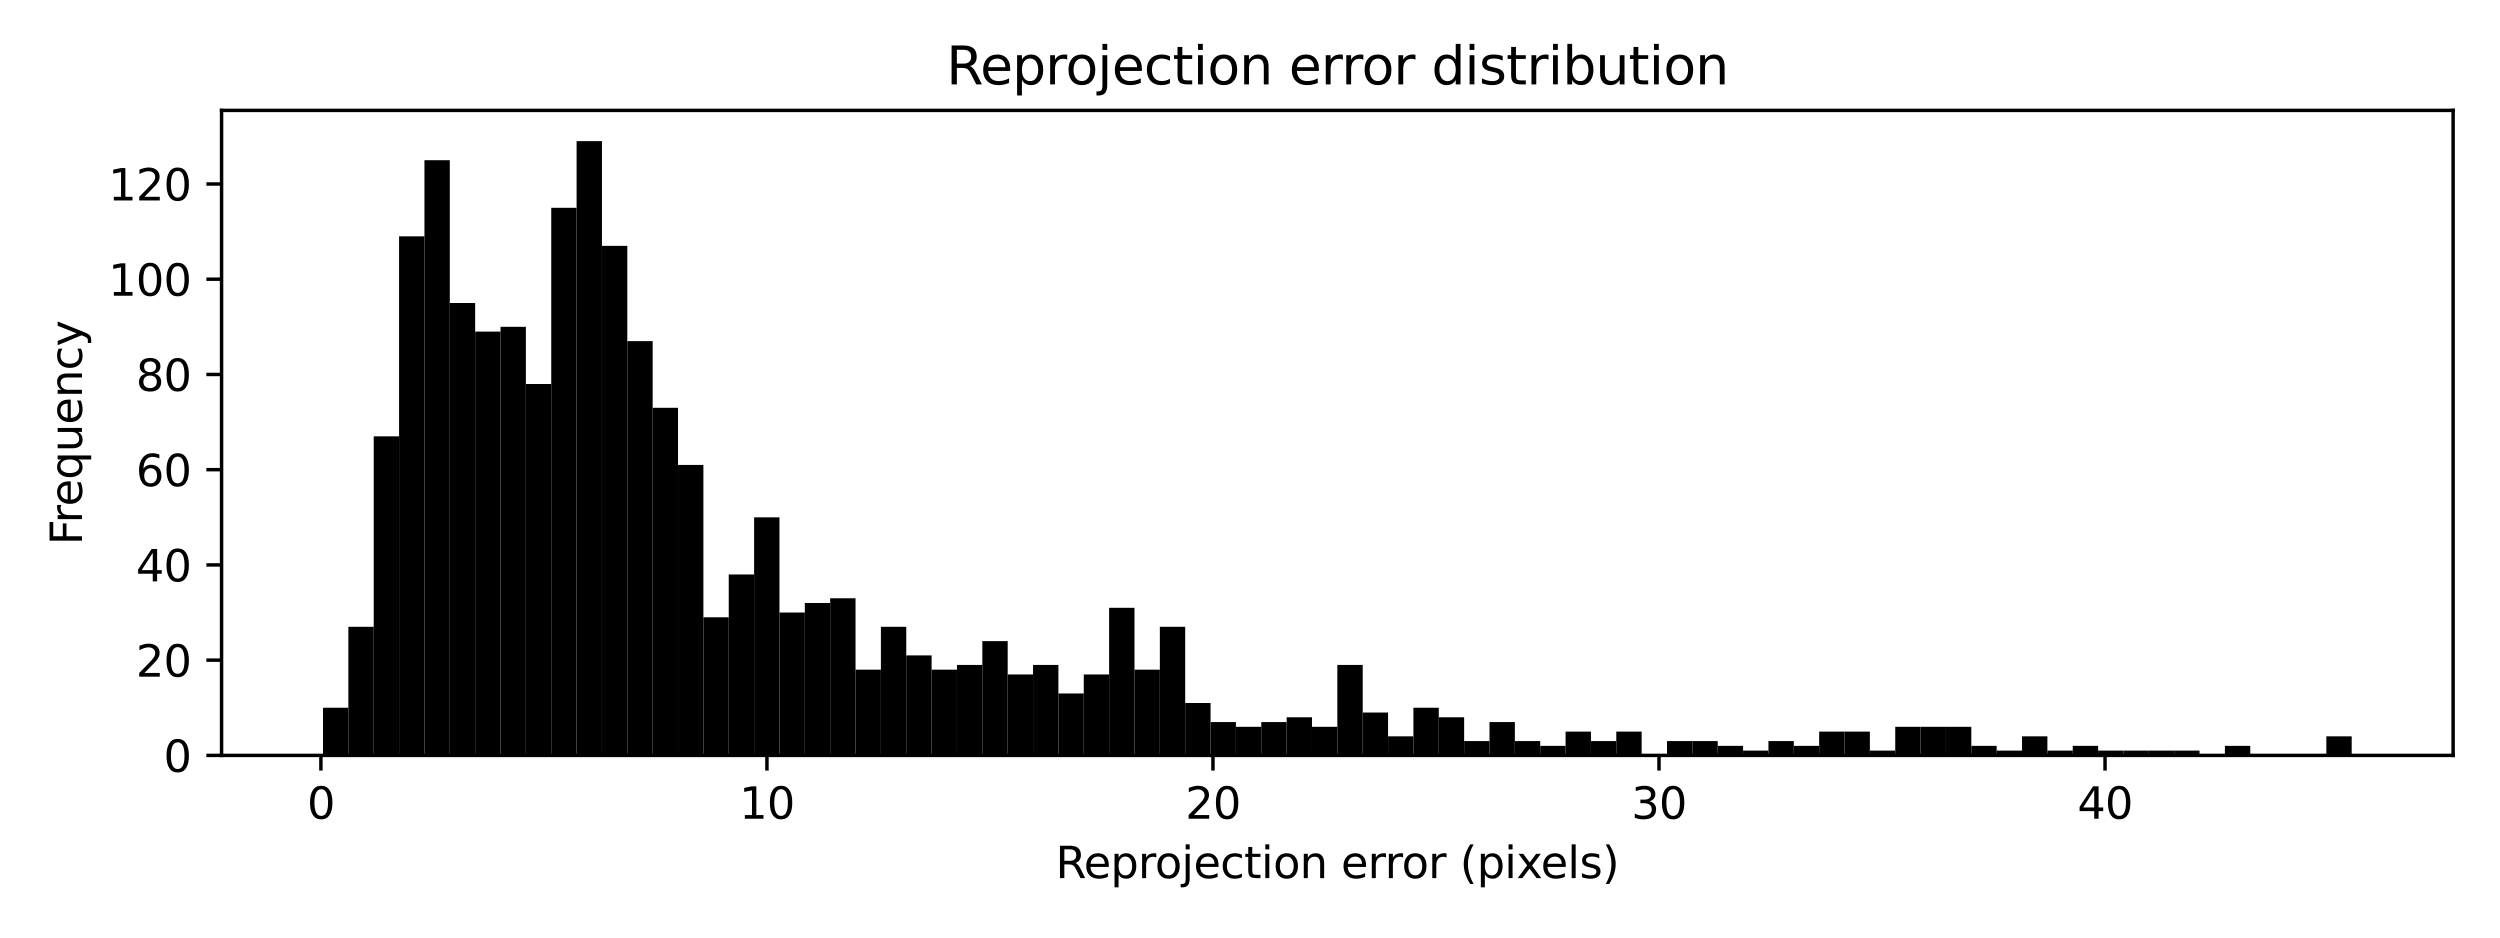 <?xml version="1.0" encoding="utf-8" standalone="no"?>
<!DOCTYPE svg PUBLIC "-//W3C//DTD SVG 1.1//EN"
  "http://www.w3.org/Graphics/SVG/1.1/DTD/svg11.dtd">
<svg height="216pt" version="1.1" viewBox="0 0 576 216" width="576pt" xmlns="http://www.w3.org/2000/svg" xmlns:xlink="http://www.w3.org/1999/xlink">
 <defs>
  <style type="text/css">*{stroke-linecap:butt;stroke-linejoin:round;}</style>
 </defs>
 <g id="figure_1">
  <g id="patch_1">
   <path d="M 0 216 
L 576 216 
L 576 0 
L 0 0 
z
" style="fill:#ffffff;"/>
  </g>
  <g id="axes_1">
   <g id="patch_2">
    <path d="M 51.05 174.04 
L 565.2 174.04 
L 565.2 25.44 
L 51.05 25.44 
z
" style="fill:#ffffff;"/>
   </g>
   <g id="patch_3">
    <path clip-path="url(#p28fc6390f0)" d="M 74.42 174.04 
L 80.263 174.04 
L 80.263 163.069 
L 74.42 163.069 
z
"/>
   </g>
   <g id="patch_4">
    <path clip-path="url(#p28fc6390f0)" d="M 80.263 174.04 
L 86.106 174.04 
L 86.106 144.419 
L 80.263 144.419 
z
"/>
   </g>
   <g id="patch_5">
    <path clip-path="url(#p28fc6390f0)" d="M 86.106 174.04 
L 91.948 174.04 
L 91.948 100.535 
L 86.106 100.535 
z
"/>
   </g>
   <g id="patch_6">
    <path clip-path="url(#p28fc6390f0)" d="M 91.948 174.04 
L 97.791 174.04 
L 97.791 54.458 
L 91.948 54.458 
z
"/>
   </g>
   <g id="patch_7">
    <path clip-path="url(#p28fc6390f0)" d="M 97.791 174.04 
L 103.634 174.04 
L 103.634 36.905 
L 97.791 36.905 
z
"/>
   </g>
   <g id="patch_8">
    <path clip-path="url(#p28fc6390f0)" d="M 103.634 174.04 
L 109.476 174.04 
L 109.476 69.817 
L 103.634 69.817 
z
"/>
   </g>
   <g id="patch_9">
    <path clip-path="url(#p28fc6390f0)" d="M 109.476 174.04 
L 115.319 174.04 
L 115.319 76.4 
L 109.476 76.4 
z
"/>
   </g>
   <g id="patch_10">
    <path clip-path="url(#p28fc6390f0)" d="M 115.319 174.04 
L 121.161 174.04 
L 121.161 75.302 
L 115.319 75.302 
z
"/>
   </g>
   <g id="patch_11">
    <path clip-path="url(#p28fc6390f0)" d="M 121.161 174.04 
L 127.004 174.04 
L 127.004 88.467 
L 121.161 88.467 
z
"/>
   </g>
   <g id="patch_12">
    <path clip-path="url(#p28fc6390f0)" d="M 127.004 174.04 
L 132.847 174.04 
L 132.847 47.875 
L 127.004 47.875 
z
"/>
   </g>
   <g id="patch_13">
    <path clip-path="url(#p28fc6390f0)" d="M 132.847 174.04 
L 138.689 174.04 
L 138.689 32.516 
L 132.847 32.516 
z
"/>
   </g>
   <g id="patch_14">
    <path clip-path="url(#p28fc6390f0)" d="M 138.689 174.04 
L 144.532 174.04 
L 144.532 56.652 
L 138.689 56.652 
z
"/>
   </g>
   <g id="patch_15">
    <path clip-path="url(#p28fc6390f0)" d="M 144.532 174.04 
L 150.374 174.04 
L 150.374 78.594 
L 144.532 78.594 
z
"/>
   </g>
   <g id="patch_16">
    <path clip-path="url(#p28fc6390f0)" d="M 150.374 174.04 
L 156.217 174.04 
L 156.217 93.953 
L 150.374 93.953 
z
"/>
   </g>
   <g id="patch_17">
    <path clip-path="url(#p28fc6390f0)" d="M 156.217 174.04 
L 162.06 174.04 
L 162.06 107.118 
L 156.217 107.118 
z
"/>
   </g>
   <g id="patch_18">
    <path clip-path="url(#p28fc6390f0)" d="M 162.06 174.04 
L 167.902 174.04 
L 167.902 142.225 
L 162.06 142.225 
z
"/>
   </g>
   <g id="patch_19">
    <path clip-path="url(#p28fc6390f0)" d="M 167.902 174.04 
L 173.745 174.04 
L 173.745 132.351 
L 167.902 132.351 
z
"/>
   </g>
   <g id="patch_20">
    <path clip-path="url(#p28fc6390f0)" d="M 173.745 174.04 
L 179.588 174.04 
L 179.588 119.186 
L 173.745 119.186 
z
"/>
   </g>
   <g id="patch_21">
    <path clip-path="url(#p28fc6390f0)" d="M 179.588 174.04 
L 185.43 174.04 
L 185.43 141.127 
L 179.588 141.127 
z
"/>
   </g>
   <g id="patch_22">
    <path clip-path="url(#p28fc6390f0)" d="M 185.43 174.04 
L 191.273 174.04 
L 191.273 138.933 
L 185.43 138.933 
z
"/>
   </g>
   <g id="patch_23">
    <path clip-path="url(#p28fc6390f0)" d="M 191.273 174.04 
L 197.115 174.04 
L 197.115 137.836 
L 191.273 137.836 
z
"/>
   </g>
   <g id="patch_24">
    <path clip-path="url(#p28fc6390f0)" d="M 197.115 174.04 
L 202.958 174.04 
L 202.958 154.292 
L 197.115 154.292 
z
"/>
   </g>
   <g id="patch_25">
    <path clip-path="url(#p28fc6390f0)" d="M 202.958 174.04 
L 208.801 174.04 
L 208.801 144.419 
L 202.958 144.419 
z
"/>
   </g>
   <g id="patch_26">
    <path clip-path="url(#p28fc6390f0)" d="M 208.801 174.04 
L 214.643 174.04 
L 214.643 151.001 
L 208.801 151.001 
z
"/>
   </g>
   <g id="patch_27">
    <path clip-path="url(#p28fc6390f0)" d="M 214.643 174.04 
L 220.486 174.04 
L 220.486 154.292 
L 214.643 154.292 
z
"/>
   </g>
   <g id="patch_28">
    <path clip-path="url(#p28fc6390f0)" d="M 220.486 174.04 
L 226.328 174.04 
L 226.328 153.195 
L 220.486 153.195 
z
"/>
   </g>
   <g id="patch_29">
    <path clip-path="url(#p28fc6390f0)" d="M 226.328 174.04 
L 232.171 174.04 
L 232.171 147.71 
L 226.328 147.71 
z
"/>
   </g>
   <g id="patch_30">
    <path clip-path="url(#p28fc6390f0)" d="M 232.171 174.04 
L 238.014 174.04 
L 238.014 155.39 
L 232.171 155.39 
z
"/>
   </g>
   <g id="patch_31">
    <path clip-path="url(#p28fc6390f0)" d="M 238.014 174.04 
L 243.856 174.04 
L 243.856 153.195 
L 238.014 153.195 
z
"/>
   </g>
   <g id="patch_32">
    <path clip-path="url(#p28fc6390f0)" d="M 243.856 174.04 
L 249.699 174.04 
L 249.699 159.778 
L 243.856 159.778 
z
"/>
   </g>
   <g id="patch_33">
    <path clip-path="url(#p28fc6390f0)" d="M 249.699 174.04 
L 255.541 174.04 
L 255.541 155.39 
L 249.699 155.39 
z
"/>
   </g>
   <g id="patch_34">
    <path clip-path="url(#p28fc6390f0)" d="M 255.541 174.04 
L 261.384 174.04 
L 261.384 140.03 
L 255.541 140.03 
z
"/>
   </g>
   <g id="patch_35">
    <path clip-path="url(#p28fc6390f0)" d="M 261.384 174.04 
L 267.227 174.04 
L 267.227 154.292 
L 261.384 154.292 
z
"/>
   </g>
   <g id="patch_36">
    <path clip-path="url(#p28fc6390f0)" d="M 267.227 174.04 
L 273.069 174.04 
L 273.069 144.419 
L 267.227 144.419 
z
"/>
   </g>
   <g id="patch_37">
    <path clip-path="url(#p28fc6390f0)" d="M 273.069 174.04 
L 278.912 174.04 
L 278.912 161.972 
L 273.069 161.972 
z
"/>
   </g>
   <g id="patch_38">
    <path clip-path="url(#p28fc6390f0)" d="M 278.912 174.04 
L 284.755 174.04 
L 284.755 166.36 
L 278.912 166.36 
z
"/>
   </g>
   <g id="patch_39">
    <path clip-path="url(#p28fc6390f0)" d="M 284.755 174.04 
L 290.597 174.04 
L 290.597 167.457 
L 284.755 167.457 
z
"/>
   </g>
   <g id="patch_40">
    <path clip-path="url(#p28fc6390f0)" d="M 290.597 174.04 
L 296.44 174.04 
L 296.44 166.36 
L 290.597 166.36 
z
"/>
   </g>
   <g id="patch_41">
    <path clip-path="url(#p28fc6390f0)" d="M 296.44 174.04 
L 302.282 174.04 
L 302.282 165.263 
L 296.44 165.263 
z
"/>
   </g>
   <g id="patch_42">
    <path clip-path="url(#p28fc6390f0)" d="M 302.282 174.04 
L 308.125 174.04 
L 308.125 167.457 
L 302.282 167.457 
z
"/>
   </g>
   <g id="patch_43">
    <path clip-path="url(#p28fc6390f0)" d="M 308.125 174.04 
L 313.968 174.04 
L 313.968 153.195 
L 308.125 153.195 
z
"/>
   </g>
   <g id="patch_44">
    <path clip-path="url(#p28fc6390f0)" d="M 313.968 174.04 
L 319.81 174.04 
L 319.81 164.166 
L 313.968 164.166 
z
"/>
   </g>
   <g id="patch_45">
    <path clip-path="url(#p28fc6390f0)" d="M 319.81 174.04 
L 325.653 174.04 
L 325.653 169.652 
L 319.81 169.652 
z
"/>
   </g>
   <g id="patch_46">
    <path clip-path="url(#p28fc6390f0)" d="M 325.653 174.04 
L 331.495 174.04 
L 331.495 163.069 
L 325.653 163.069 
z
"/>
   </g>
   <g id="patch_47">
    <path clip-path="url(#p28fc6390f0)" d="M 331.495 174.04 
L 337.338 174.04 
L 337.338 165.263 
L 331.495 165.263 
z
"/>
   </g>
   <g id="patch_48">
    <path clip-path="url(#p28fc6390f0)" d="M 337.338 174.04 
L 343.181 174.04 
L 343.181 170.749 
L 337.338 170.749 
z
"/>
   </g>
   <g id="patch_49">
    <path clip-path="url(#p28fc6390f0)" d="M 343.181 174.04 
L 349.023 174.04 
L 349.023 166.36 
L 343.181 166.36 
z
"/>
   </g>
   <g id="patch_50">
    <path clip-path="url(#p28fc6390f0)" d="M 349.023 174.04 
L 354.866 174.04 
L 354.866 170.749 
L 349.023 170.749 
z
"/>
   </g>
   <g id="patch_51">
    <path clip-path="url(#p28fc6390f0)" d="M 354.866 174.04 
L 360.709 174.04 
L 360.709 171.846 
L 354.866 171.846 
z
"/>
   </g>
   <g id="patch_52">
    <path clip-path="url(#p28fc6390f0)" d="M 360.709 174.04 
L 366.551 174.04 
L 366.551 168.555 
L 360.709 168.555 
z
"/>
   </g>
   <g id="patch_53">
    <path clip-path="url(#p28fc6390f0)" d="M 366.551 174.04 
L 372.394 174.04 
L 372.394 170.749 
L 366.551 170.749 
z
"/>
   </g>
   <g id="patch_54">
    <path clip-path="url(#p28fc6390f0)" d="M 372.394 174.04 
L 378.236 174.04 
L 378.236 168.555 
L 372.394 168.555 
z
"/>
   </g>
   <g id="patch_55">
    <path clip-path="url(#p28fc6390f0)" d="M 378.236 174.04 
L 384.079 174.04 
L 384.079 174.04 
L 378.236 174.04 
z
"/>
   </g>
   <g id="patch_56">
    <path clip-path="url(#p28fc6390f0)" d="M 384.079 174.04 
L 389.922 174.04 
L 389.922 170.749 
L 384.079 170.749 
z
"/>
   </g>
   <g id="patch_57">
    <path clip-path="url(#p28fc6390f0)" d="M 389.922 174.04 
L 395.764 174.04 
L 395.764 170.749 
L 389.922 170.749 
z
"/>
   </g>
   <g id="patch_58">
    <path clip-path="url(#p28fc6390f0)" d="M 395.764 174.04 
L 401.607 174.04 
L 401.607 171.846 
L 395.764 171.846 
z
"/>
   </g>
   <g id="patch_59">
    <path clip-path="url(#p28fc6390f0)" d="M 401.607 174.04 
L 407.449 174.04 
L 407.449 172.943 
L 401.607 172.943 
z
"/>
   </g>
   <g id="patch_60">
    <path clip-path="url(#p28fc6390f0)" d="M 407.449 174.04 
L 413.292 174.04 
L 413.292 170.749 
L 407.449 170.749 
z
"/>
   </g>
   <g id="patch_61">
    <path clip-path="url(#p28fc6390f0)" d="M 413.292 174.04 
L 419.135 174.04 
L 419.135 171.846 
L 413.292 171.846 
z
"/>
   </g>
   <g id="patch_62">
    <path clip-path="url(#p28fc6390f0)" d="M 419.135 174.04 
L 424.977 174.04 
L 424.977 168.555 
L 419.135 168.555 
z
"/>
   </g>
   <g id="patch_63">
    <path clip-path="url(#p28fc6390f0)" d="M 424.977 174.04 
L 430.82 174.04 
L 430.82 168.555 
L 424.977 168.555 
z
"/>
   </g>
   <g id="patch_64">
    <path clip-path="url(#p28fc6390f0)" d="M 430.82 174.04 
L 436.663 174.04 
L 436.663 172.943 
L 430.82 172.943 
z
"/>
   </g>
   <g id="patch_65">
    <path clip-path="url(#p28fc6390f0)" d="M 436.663 174.04 
L 442.505 174.04 
L 442.505 167.457 
L 436.663 167.457 
z
"/>
   </g>
   <g id="patch_66">
    <path clip-path="url(#p28fc6390f0)" d="M 442.505 174.04 
L 448.348 174.04 
L 448.348 167.457 
L 442.505 167.457 
z
"/>
   </g>
   <g id="patch_67">
    <path clip-path="url(#p28fc6390f0)" d="M 448.348 174.04 
L 454.19 174.04 
L 454.19 167.457 
L 448.348 167.457 
z
"/>
   </g>
   <g id="patch_68">
    <path clip-path="url(#p28fc6390f0)" d="M 454.19 174.04 
L 460.033 174.04 
L 460.033 171.846 
L 454.19 171.846 
z
"/>
   </g>
   <g id="patch_69">
    <path clip-path="url(#p28fc6390f0)" d="M 460.033 174.04 
L 465.876 174.04 
L 465.876 172.943 
L 460.033 172.943 
z
"/>
   </g>
   <g id="patch_70">
    <path clip-path="url(#p28fc6390f0)" d="M 465.876 174.04 
L 471.718 174.04 
L 471.718 169.652 
L 465.876 169.652 
z
"/>
   </g>
   <g id="patch_71">
    <path clip-path="url(#p28fc6390f0)" d="M 471.718 174.04 
L 477.561 174.04 
L 477.561 172.943 
L 471.718 172.943 
z
"/>
   </g>
   <g id="patch_72">
    <path clip-path="url(#p28fc6390f0)" d="M 477.561 174.04 
L 483.403 174.04 
L 483.403 171.846 
L 477.561 171.846 
z
"/>
   </g>
   <g id="patch_73">
    <path clip-path="url(#p28fc6390f0)" d="M 483.403 174.04 
L 489.246 174.04 
L 489.246 172.943 
L 483.403 172.943 
z
"/>
   </g>
   <g id="patch_74">
    <path clip-path="url(#p28fc6390f0)" d="M 489.246 174.04 
L 495.089 174.04 
L 495.089 172.943 
L 489.246 172.943 
z
"/>
   </g>
   <g id="patch_75">
    <path clip-path="url(#p28fc6390f0)" d="M 495.089 174.04 
L 500.931 174.04 
L 500.931 172.943 
L 495.089 172.943 
z
"/>
   </g>
   <g id="patch_76">
    <path clip-path="url(#p28fc6390f0)" d="M 500.931 174.04 
L 506.774 174.04 
L 506.774 172.943 
L 500.931 172.943 
z
"/>
   </g>
   <g id="patch_77">
    <path clip-path="url(#p28fc6390f0)" d="M 506.774 174.04 
L 512.616 174.04 
L 512.616 174.04 
L 506.774 174.04 
z
"/>
   </g>
   <g id="patch_78">
    <path clip-path="url(#p28fc6390f0)" d="M 512.616 174.04 
L 518.459 174.04 
L 518.459 171.846 
L 512.616 171.846 
z
"/>
   </g>
   <g id="patch_79">
    <path clip-path="url(#p28fc6390f0)" d="M 518.459 174.04 
L 524.302 174.04 
L 524.302 174.04 
L 518.459 174.04 
z
"/>
   </g>
   <g id="patch_80">
    <path clip-path="url(#p28fc6390f0)" d="M 524.302 174.04 
L 530.144 174.04 
L 530.144 174.04 
L 524.302 174.04 
z
"/>
   </g>
   <g id="patch_81">
    <path clip-path="url(#p28fc6390f0)" d="M 530.144 174.04 
L 535.987 174.04 
L 535.987 174.04 
L 530.144 174.04 
z
"/>
   </g>
   <g id="patch_82">
    <path clip-path="url(#p28fc6390f0)" d="M 535.987 174.04 
L 541.83 174.04 
L 541.83 169.652 
L 535.987 169.652 
z
"/>
   </g>
   <g id="matplotlib.axis_1">
    <g id="xtick_1">
     <g id="line2d_1">
      <defs>
       <path d="M 0 0 
L 0 3.5 
" id="m5af8c0193b" style="stroke:#000000;stroke-width:0.8;"/>
      </defs>
      <g>
       <use style="stroke:#000000;stroke-width:0.8;" x="73.937" xlink:href="#m5af8c0193b" y="174.04"/>
      </g>
     </g>
     <g id="text_1">
      <!-- 0 -->
      <g transform="translate(70.756 188.638)scale(0.1 -0.1)">
       <defs>
        <path d="M 2034 4250 
Q 1547 4250 1301 3770 
Q 1056 3291 1056 2328 
Q 1056 1369 1301 889 
Q 1547 409 2034 409 
Q 2525 409 2770 889 
Q 3016 1369 3016 2328 
Q 3016 3291 2770 3770 
Q 2525 4250 2034 4250 
z
M 2034 4750 
Q 2819 4750 3233 4129 
Q 3647 3509 3647 2328 
Q 3647 1150 3233 529 
Q 2819 -91 2034 -91 
Q 1250 -91 836 529 
Q 422 1150 422 2328 
Q 422 3509 836 4129 
Q 1250 4750 2034 4750 
z
" id="DejaVuSans-30" transform="scale(0.016)"/>
       </defs>
       <use xlink:href="#DejaVuSans-30"/>
      </g>
     </g>
    </g>
    <g id="xtick_2">
     <g id="line2d_2">
      <g>
       <use style="stroke:#000000;stroke-width:0.8;" x="176.703" xlink:href="#m5af8c0193b" y="174.04"/>
      </g>
     </g>
     <g id="text_2">
      <!-- 10 -->
      <g transform="translate(170.34 188.638)scale(0.1 -0.1)">
       <defs>
        <path d="M 794 531 
L 1825 531 
L 1825 4091 
L 703 3866 
L 703 4441 
L 1819 4666 
L 2450 4666 
L 2450 531 
L 3481 531 
L 3481 0 
L 794 0 
L 794 531 
z
" id="DejaVuSans-31" transform="scale(0.016)"/>
       </defs>
       <use xlink:href="#DejaVuSans-31"/>
       <use x="63.623" xlink:href="#DejaVuSans-30"/>
      </g>
     </g>
    </g>
    <g id="xtick_3">
     <g id="line2d_3">
      <g>
       <use style="stroke:#000000;stroke-width:0.8;" x="279.468" xlink:href="#m5af8c0193b" y="174.04"/>
      </g>
     </g>
     <g id="text_3">
      <!-- 20 -->
      <g transform="translate(273.106 188.638)scale(0.1 -0.1)">
       <defs>
        <path d="M 1228 531 
L 3431 531 
L 3431 0 
L 469 0 
L 469 531 
Q 828 903 1448 1529 
Q 2069 2156 2228 2338 
Q 2531 2678 2651 2914 
Q 2772 3150 2772 3378 
Q 2772 3750 2511 3984 
Q 2250 4219 1831 4219 
Q 1534 4219 1204 4116 
Q 875 4013 500 3803 
L 500 4441 
Q 881 4594 1212 4672 
Q 1544 4750 1819 4750 
Q 2544 4750 2975 4387 
Q 3406 4025 3406 3419 
Q 3406 3131 3298 2873 
Q 3191 2616 2906 2266 
Q 2828 2175 2409 1742 
Q 1991 1309 1228 531 
z
" id="DejaVuSans-32" transform="scale(0.016)"/>
       </defs>
       <use xlink:href="#DejaVuSans-32"/>
       <use x="63.623" xlink:href="#DejaVuSans-30"/>
      </g>
     </g>
    </g>
    <g id="xtick_4">
     <g id="line2d_4">
      <g>
       <use style="stroke:#000000;stroke-width:0.8;" x="382.234" xlink:href="#m5af8c0193b" y="174.04"/>
      </g>
     </g>
     <g id="text_4">
      <!-- 30 -->
      <g transform="translate(375.872 188.638)scale(0.1 -0.1)">
       <defs>
        <path d="M 2597 2516 
Q 3050 2419 3304 2112 
Q 3559 1806 3559 1356 
Q 3559 666 3084 287 
Q 2609 -91 1734 -91 
Q 1441 -91 1130 -33 
Q 819 25 488 141 
L 488 750 
Q 750 597 1062 519 
Q 1375 441 1716 441 
Q 2309 441 2620 675 
Q 2931 909 2931 1356 
Q 2931 1769 2642 2001 
Q 2353 2234 1838 2234 
L 1294 2234 
L 1294 2753 
L 1863 2753 
Q 2328 2753 2575 2939 
Q 2822 3125 2822 3475 
Q 2822 3834 2567 4026 
Q 2313 4219 1838 4219 
Q 1578 4219 1281 4162 
Q 984 4106 628 3988 
L 628 4550 
Q 988 4650 1302 4700 
Q 1616 4750 1894 4750 
Q 2613 4750 3031 4423 
Q 3450 4097 3450 3541 
Q 3450 3153 3228 2886 
Q 3006 2619 2597 2516 
z
" id="DejaVuSans-33" transform="scale(0.016)"/>
       </defs>
       <use xlink:href="#DejaVuSans-33"/>
       <use x="63.623" xlink:href="#DejaVuSans-30"/>
      </g>
     </g>
    </g>
    <g id="xtick_5">
     <g id="line2d_5">
      <g>
       <use style="stroke:#000000;stroke-width:0.8;" x="485" xlink:href="#m5af8c0193b" y="174.04"/>
      </g>
     </g>
     <g id="text_5">
      <!-- 40 -->
      <g transform="translate(478.637 188.638)scale(0.1 -0.1)">
       <defs>
        <path d="M 2419 4116 
L 825 1625 
L 2419 1625 
L 2419 4116 
z
M 2253 4666 
L 3047 4666 
L 3047 1625 
L 3713 1625 
L 3713 1100 
L 3047 1100 
L 3047 0 
L 2419 0 
L 2419 1100 
L 313 1100 
L 313 1709 
L 2253 4666 
z
" id="DejaVuSans-34" transform="scale(0.016)"/>
       </defs>
       <use xlink:href="#DejaVuSans-34"/>
       <use x="63.623" xlink:href="#DejaVuSans-30"/>
      </g>
     </g>
    </g>
    <g id="text_6">
     <!-- Reprojection error (pixels) -->
     <g transform="translate(243.212 202.317)scale(0.1 -0.1)">
      <defs>
       <path d="M 2841 2188 
Q 3044 2119 3236 1894 
Q 3428 1669 3622 1275 
L 4263 0 
L 3584 0 
L 2988 1197 
Q 2756 1666 2539 1819 
Q 2322 1972 1947 1972 
L 1259 1972 
L 1259 0 
L 628 0 
L 628 4666 
L 2053 4666 
Q 2853 4666 3247 4331 
Q 3641 3997 3641 3322 
Q 3641 2881 3436 2590 
Q 3231 2300 2841 2188 
z
M 1259 4147 
L 1259 2491 
L 2053 2491 
Q 2509 2491 2742 2702 
Q 2975 2913 2975 3322 
Q 2975 3731 2742 3939 
Q 2509 4147 2053 4147 
L 1259 4147 
z
" id="DejaVuSans-52" transform="scale(0.016)"/>
       <path d="M 3597 1894 
L 3597 1613 
L 953 1613 
Q 991 1019 1311 708 
Q 1631 397 2203 397 
Q 2534 397 2845 478 
Q 3156 559 3463 722 
L 3463 178 
Q 3153 47 2828 -22 
Q 2503 -91 2169 -91 
Q 1331 -91 842 396 
Q 353 884 353 1716 
Q 353 2575 817 3079 
Q 1281 3584 2069 3584 
Q 2775 3584 3186 3129 
Q 3597 2675 3597 1894 
z
M 3022 2063 
Q 3016 2534 2758 2815 
Q 2500 3097 2075 3097 
Q 1594 3097 1305 2825 
Q 1016 2553 972 2059 
L 3022 2063 
z
" id="DejaVuSans-65" transform="scale(0.016)"/>
       <path d="M 1159 525 
L 1159 -1331 
L 581 -1331 
L 581 3500 
L 1159 3500 
L 1159 2969 
Q 1341 3281 1617 3432 
Q 1894 3584 2278 3584 
Q 2916 3584 3314 3078 
Q 3713 2572 3713 1747 
Q 3713 922 3314 415 
Q 2916 -91 2278 -91 
Q 1894 -91 1617 61 
Q 1341 213 1159 525 
z
M 3116 1747 
Q 3116 2381 2855 2742 
Q 2594 3103 2138 3103 
Q 1681 3103 1420 2742 
Q 1159 2381 1159 1747 
Q 1159 1113 1420 752 
Q 1681 391 2138 391 
Q 2594 391 2855 752 
Q 3116 1113 3116 1747 
z
" id="DejaVuSans-70" transform="scale(0.016)"/>
       <path d="M 2631 2963 
Q 2534 3019 2420 3045 
Q 2306 3072 2169 3072 
Q 1681 3072 1420 2755 
Q 1159 2438 1159 1844 
L 1159 0 
L 581 0 
L 581 3500 
L 1159 3500 
L 1159 2956 
Q 1341 3275 1631 3429 
Q 1922 3584 2338 3584 
Q 2397 3584 2469 3576 
Q 2541 3569 2628 3553 
L 2631 2963 
z
" id="DejaVuSans-72" transform="scale(0.016)"/>
       <path d="M 1959 3097 
Q 1497 3097 1228 2736 
Q 959 2375 959 1747 
Q 959 1119 1226 758 
Q 1494 397 1959 397 
Q 2419 397 2687 759 
Q 2956 1122 2956 1747 
Q 2956 2369 2687 2733 
Q 2419 3097 1959 3097 
z
M 1959 3584 
Q 2709 3584 3137 3096 
Q 3566 2609 3566 1747 
Q 3566 888 3137 398 
Q 2709 -91 1959 -91 
Q 1206 -91 779 398 
Q 353 888 353 1747 
Q 353 2609 779 3096 
Q 1206 3584 1959 3584 
z
" id="DejaVuSans-6f" transform="scale(0.016)"/>
       <path d="M 603 3500 
L 1178 3500 
L 1178 -63 
Q 1178 -731 923 -1031 
Q 669 -1331 103 -1331 
L -116 -1331 
L -116 -844 
L 38 -844 
Q 366 -844 484 -692 
Q 603 -541 603 -63 
L 603 3500 
z
M 603 4863 
L 1178 4863 
L 1178 4134 
L 603 4134 
L 603 4863 
z
" id="DejaVuSans-6a" transform="scale(0.016)"/>
       <path d="M 3122 3366 
L 3122 2828 
Q 2878 2963 2633 3030 
Q 2388 3097 2138 3097 
Q 1578 3097 1268 2742 
Q 959 2388 959 1747 
Q 959 1106 1268 751 
Q 1578 397 2138 397 
Q 2388 397 2633 464 
Q 2878 531 3122 666 
L 3122 134 
Q 2881 22 2623 -34 
Q 2366 -91 2075 -91 
Q 1284 -91 818 406 
Q 353 903 353 1747 
Q 353 2603 823 3093 
Q 1294 3584 2113 3584 
Q 2378 3584 2631 3529 
Q 2884 3475 3122 3366 
z
" id="DejaVuSans-63" transform="scale(0.016)"/>
       <path d="M 1172 4494 
L 1172 3500 
L 2356 3500 
L 2356 3053 
L 1172 3053 
L 1172 1153 
Q 1172 725 1289 603 
Q 1406 481 1766 481 
L 2356 481 
L 2356 0 
L 1766 0 
Q 1100 0 847 248 
Q 594 497 594 1153 
L 594 3053 
L 172 3053 
L 172 3500 
L 594 3500 
L 594 4494 
L 1172 4494 
z
" id="DejaVuSans-74" transform="scale(0.016)"/>
       <path d="M 603 3500 
L 1178 3500 
L 1178 0 
L 603 0 
L 603 3500 
z
M 603 4863 
L 1178 4863 
L 1178 4134 
L 603 4134 
L 603 4863 
z
" id="DejaVuSans-69" transform="scale(0.016)"/>
       <path d="M 3513 2113 
L 3513 0 
L 2938 0 
L 2938 2094 
Q 2938 2591 2744 2837 
Q 2550 3084 2163 3084 
Q 1697 3084 1428 2787 
Q 1159 2491 1159 1978 
L 1159 0 
L 581 0 
L 581 3500 
L 1159 3500 
L 1159 2956 
Q 1366 3272 1645 3428 
Q 1925 3584 2291 3584 
Q 2894 3584 3203 3211 
Q 3513 2838 3513 2113 
z
" id="DejaVuSans-6e" transform="scale(0.016)"/>
       <path id="DejaVuSans-20" transform="scale(0.016)"/>
       <path d="M 1984 4856 
Q 1566 4138 1362 3434 
Q 1159 2731 1159 2009 
Q 1159 1288 1364 580 
Q 1569 -128 1984 -844 
L 1484 -844 
Q 1016 -109 783 600 
Q 550 1309 550 2009 
Q 550 2706 781 3412 
Q 1013 4119 1484 4856 
L 1984 4856 
z
" id="DejaVuSans-28" transform="scale(0.016)"/>
       <path d="M 3513 3500 
L 2247 1797 
L 3578 0 
L 2900 0 
L 1881 1375 
L 863 0 
L 184 0 
L 1544 1831 
L 300 3500 
L 978 3500 
L 1906 2253 
L 2834 3500 
L 3513 3500 
z
" id="DejaVuSans-78" transform="scale(0.016)"/>
       <path d="M 603 4863 
L 1178 4863 
L 1178 0 
L 603 0 
L 603 4863 
z
" id="DejaVuSans-6c" transform="scale(0.016)"/>
       <path d="M 2834 3397 
L 2834 2853 
Q 2591 2978 2328 3040 
Q 2066 3103 1784 3103 
Q 1356 3103 1142 2972 
Q 928 2841 928 2578 
Q 928 2378 1081 2264 
Q 1234 2150 1697 2047 
L 1894 2003 
Q 2506 1872 2764 1633 
Q 3022 1394 3022 966 
Q 3022 478 2636 193 
Q 2250 -91 1575 -91 
Q 1294 -91 989 -36 
Q 684 19 347 128 
L 347 722 
Q 666 556 975 473 
Q 1284 391 1588 391 
Q 1994 391 2212 530 
Q 2431 669 2431 922 
Q 2431 1156 2273 1281 
Q 2116 1406 1581 1522 
L 1381 1569 
Q 847 1681 609 1914 
Q 372 2147 372 2553 
Q 372 3047 722 3315 
Q 1072 3584 1716 3584 
Q 2034 3584 2315 3537 
Q 2597 3491 2834 3397 
z
" id="DejaVuSans-73" transform="scale(0.016)"/>
       <path d="M 513 4856 
L 1013 4856 
Q 1481 4119 1714 3412 
Q 1947 2706 1947 2009 
Q 1947 1309 1714 600 
Q 1481 -109 1013 -844 
L 513 -844 
Q 928 -128 1133 580 
Q 1338 1288 1338 2009 
Q 1338 2731 1133 3434 
Q 928 4138 513 4856 
z
" id="DejaVuSans-29" transform="scale(0.016)"/>
      </defs>
      <use xlink:href="#DejaVuSans-52"/>
      <use x="64.982" xlink:href="#DejaVuSans-65"/>
      <use x="126.506" xlink:href="#DejaVuSans-70"/>
      <use x="189.982" xlink:href="#DejaVuSans-72"/>
      <use x="228.846" xlink:href="#DejaVuSans-6f"/>
      <use x="290.027" xlink:href="#DejaVuSans-6a"/>
      <use x="317.811" xlink:href="#DejaVuSans-65"/>
      <use x="379.334" xlink:href="#DejaVuSans-63"/>
      <use x="434.314" xlink:href="#DejaVuSans-74"/>
      <use x="473.523" xlink:href="#DejaVuSans-69"/>
      <use x="501.307" xlink:href="#DejaVuSans-6f"/>
      <use x="562.488" xlink:href="#DejaVuSans-6e"/>
      <use x="625.867" xlink:href="#DejaVuSans-20"/>
      <use x="657.654" xlink:href="#DejaVuSans-65"/>
      <use x="719.178" xlink:href="#DejaVuSans-72"/>
      <use x="758.541" xlink:href="#DejaVuSans-72"/>
      <use x="797.404" xlink:href="#DejaVuSans-6f"/>
      <use x="858.586" xlink:href="#DejaVuSans-72"/>
      <use x="899.699" xlink:href="#DejaVuSans-20"/>
      <use x="931.486" xlink:href="#DejaVuSans-28"/>
      <use x="970.5" xlink:href="#DejaVuSans-70"/>
      <use x="1033.977" xlink:href="#DejaVuSans-69"/>
      <use x="1061.76" xlink:href="#DejaVuSans-78"/>
      <use x="1117.814" xlink:href="#DejaVuSans-65"/>
      <use x="1179.338" xlink:href="#DejaVuSans-6c"/>
      <use x="1207.121" xlink:href="#DejaVuSans-73"/>
      <use x="1259.221" xlink:href="#DejaVuSans-29"/>
     </g>
    </g>
   </g>
   <g id="matplotlib.axis_2">
    <g id="ytick_1">
     <g id="line2d_6">
      <defs>
       <path d="M 0 0 
L -3.5 0 
" id="ma2d7c943c9" style="stroke:#000000;stroke-width:0.8;"/>
      </defs>
      <g>
       <use style="stroke:#000000;stroke-width:0.8;" x="51.05" xlink:href="#ma2d7c943c9" y="174.04"/>
      </g>
     </g>
     <g id="text_7">
      <!-- 0 -->
      <g transform="translate(37.688 177.839)scale(0.1 -0.1)">
       <use xlink:href="#DejaVuSans-30"/>
      </g>
     </g>
    </g>
    <g id="ytick_2">
     <g id="line2d_7">
      <g>
       <use style="stroke:#000000;stroke-width:0.8;" x="51.05" xlink:href="#ma2d7c943c9" y="152.098"/>
      </g>
     </g>
     <g id="text_8">
      <!-- 20 -->
      <g transform="translate(31.325 155.898)scale(0.1 -0.1)">
       <use xlink:href="#DejaVuSans-32"/>
       <use x="63.623" xlink:href="#DejaVuSans-30"/>
      </g>
     </g>
    </g>
    <g id="ytick_3">
     <g id="line2d_8">
      <g>
       <use style="stroke:#000000;stroke-width:0.8;" x="51.05" xlink:href="#ma2d7c943c9" y="130.157"/>
      </g>
     </g>
     <g id="text_9">
      <!-- 40 -->
      <g transform="translate(31.325 133.956)scale(0.1 -0.1)">
       <use xlink:href="#DejaVuSans-34"/>
       <use x="63.623" xlink:href="#DejaVuSans-30"/>
      </g>
     </g>
    </g>
    <g id="ytick_4">
     <g id="line2d_9">
      <g>
       <use style="stroke:#000000;stroke-width:0.8;" x="51.05" xlink:href="#ma2d7c943c9" y="108.215"/>
      </g>
     </g>
     <g id="text_10">
      <!-- 60 -->
      <g transform="translate(31.325 112.014)scale(0.1 -0.1)">
       <defs>
        <path d="M 2113 2584 
Q 1688 2584 1439 2293 
Q 1191 2003 1191 1497 
Q 1191 994 1439 701 
Q 1688 409 2113 409 
Q 2538 409 2786 701 
Q 3034 994 3034 1497 
Q 3034 2003 2786 2293 
Q 2538 2584 2113 2584 
z
M 3366 4563 
L 3366 3988 
Q 3128 4100 2886 4159 
Q 2644 4219 2406 4219 
Q 1781 4219 1451 3797 
Q 1122 3375 1075 2522 
Q 1259 2794 1537 2939 
Q 1816 3084 2150 3084 
Q 2853 3084 3261 2657 
Q 3669 2231 3669 1497 
Q 3669 778 3244 343 
Q 2819 -91 2113 -91 
Q 1303 -91 875 529 
Q 447 1150 447 2328 
Q 447 3434 972 4092 
Q 1497 4750 2381 4750 
Q 2619 4750 2861 4703 
Q 3103 4656 3366 4563 
z
" id="DejaVuSans-36" transform="scale(0.016)"/>
       </defs>
       <use xlink:href="#DejaVuSans-36"/>
       <use x="63.623" xlink:href="#DejaVuSans-30"/>
      </g>
     </g>
    </g>
    <g id="ytick_5">
     <g id="line2d_10">
      <g>
       <use style="stroke:#000000;stroke-width:0.8;" x="51.05" xlink:href="#ma2d7c943c9" y="86.273"/>
      </g>
     </g>
     <g id="text_11">
      <!-- 80 -->
      <g transform="translate(31.325 90.073)scale(0.1 -0.1)">
       <defs>
        <path d="M 2034 2216 
Q 1584 2216 1326 1975 
Q 1069 1734 1069 1313 
Q 1069 891 1326 650 
Q 1584 409 2034 409 
Q 2484 409 2743 651 
Q 3003 894 3003 1313 
Q 3003 1734 2745 1975 
Q 2488 2216 2034 2216 
z
M 1403 2484 
Q 997 2584 770 2862 
Q 544 3141 544 3541 
Q 544 4100 942 4425 
Q 1341 4750 2034 4750 
Q 2731 4750 3128 4425 
Q 3525 4100 3525 3541 
Q 3525 3141 3298 2862 
Q 3072 2584 2669 2484 
Q 3125 2378 3379 2068 
Q 3634 1759 3634 1313 
Q 3634 634 3220 271 
Q 2806 -91 2034 -91 
Q 1263 -91 848 271 
Q 434 634 434 1313 
Q 434 1759 690 2068 
Q 947 2378 1403 2484 
z
M 1172 3481 
Q 1172 3119 1398 2916 
Q 1625 2713 2034 2713 
Q 2441 2713 2670 2916 
Q 2900 3119 2900 3481 
Q 2900 3844 2670 4047 
Q 2441 4250 2034 4250 
Q 1625 4250 1398 4047 
Q 1172 3844 1172 3481 
z
" id="DejaVuSans-38" transform="scale(0.016)"/>
       </defs>
       <use xlink:href="#DejaVuSans-38"/>
       <use x="63.623" xlink:href="#DejaVuSans-30"/>
      </g>
     </g>
    </g>
    <g id="ytick_6">
     <g id="line2d_11">
      <g>
       <use style="stroke:#000000;stroke-width:0.8;" x="51.05" xlink:href="#ma2d7c943c9" y="64.332"/>
      </g>
     </g>
     <g id="text_12">
      <!-- 100 -->
      <g transform="translate(24.962 68.131)scale(0.1 -0.1)">
       <use xlink:href="#DejaVuSans-31"/>
       <use x="63.623" xlink:href="#DejaVuSans-30"/>
       <use x="127.246" xlink:href="#DejaVuSans-30"/>
      </g>
     </g>
    </g>
    <g id="ytick_7">
     <g id="line2d_12">
      <g>
       <use style="stroke:#000000;stroke-width:0.8;" x="51.05" xlink:href="#ma2d7c943c9" y="42.39"/>
      </g>
     </g>
     <g id="text_13">
      <!-- 120 -->
      <g transform="translate(24.962 46.189)scale(0.1 -0.1)">
       <use xlink:href="#DejaVuSans-31"/>
       <use x="63.623" xlink:href="#DejaVuSans-32"/>
       <use x="127.246" xlink:href="#DejaVuSans-30"/>
      </g>
     </g>
    </g>
    <g id="text_14">
     <!-- Frequency -->
     <g transform="translate(18.883 125.57)rotate(-90)scale(0.1 -0.1)">
      <defs>
       <path d="M 628 4666 
L 3309 4666 
L 3309 4134 
L 1259 4134 
L 1259 2759 
L 3109 2759 
L 3109 2228 
L 1259 2228 
L 1259 0 
L 628 0 
L 628 4666 
z
" id="DejaVuSans-46" transform="scale(0.016)"/>
       <path d="M 947 1747 
Q 947 1113 1208 752 
Q 1469 391 1925 391 
Q 2381 391 2643 752 
Q 2906 1113 2906 1747 
Q 2906 2381 2643 2742 
Q 2381 3103 1925 3103 
Q 1469 3103 1208 2742 
Q 947 2381 947 1747 
z
M 2906 525 
Q 2725 213 2448 61 
Q 2172 -91 1784 -91 
Q 1150 -91 751 415 
Q 353 922 353 1747 
Q 353 2572 751 3078 
Q 1150 3584 1784 3584 
Q 2172 3584 2448 3432 
Q 2725 3281 2906 2969 
L 2906 3500 
L 3481 3500 
L 3481 -1331 
L 2906 -1331 
L 2906 525 
z
" id="DejaVuSans-71" transform="scale(0.016)"/>
       <path d="M 544 1381 
L 544 3500 
L 1119 3500 
L 1119 1403 
Q 1119 906 1312 657 
Q 1506 409 1894 409 
Q 2359 409 2629 706 
Q 2900 1003 2900 1516 
L 2900 3500 
L 3475 3500 
L 3475 0 
L 2900 0 
L 2900 538 
Q 2691 219 2414 64 
Q 2138 -91 1772 -91 
Q 1169 -91 856 284 
Q 544 659 544 1381 
z
M 1991 3584 
L 1991 3584 
z
" id="DejaVuSans-75" transform="scale(0.016)"/>
       <path d="M 2059 -325 
Q 1816 -950 1584 -1140 
Q 1353 -1331 966 -1331 
L 506 -1331 
L 506 -850 
L 844 -850 
Q 1081 -850 1212 -737 
Q 1344 -625 1503 -206 
L 1606 56 
L 191 3500 
L 800 3500 
L 1894 763 
L 2988 3500 
L 3597 3500 
L 2059 -325 
z
" id="DejaVuSans-79" transform="scale(0.016)"/>
      </defs>
      <use xlink:href="#DejaVuSans-46"/>
      <use x="50.27" xlink:href="#DejaVuSans-72"/>
      <use x="89.133" xlink:href="#DejaVuSans-65"/>
      <use x="150.656" xlink:href="#DejaVuSans-71"/>
      <use x="214.133" xlink:href="#DejaVuSans-75"/>
      <use x="277.512" xlink:href="#DejaVuSans-65"/>
      <use x="339.035" xlink:href="#DejaVuSans-6e"/>
      <use x="402.414" xlink:href="#DejaVuSans-63"/>
      <use x="457.395" xlink:href="#DejaVuSans-79"/>
     </g>
    </g>
   </g>
   <g id="patch_83">
    <path d="M 51.05 174.04 
L 51.05 25.44 
" style="fill:none;stroke:#000000;stroke-linecap:square;stroke-linejoin:miter;stroke-width:0.8;"/>
   </g>
   <g id="patch_84">
    <path d="M 565.2 174.04 
L 565.2 25.44 
" style="fill:none;stroke:#000000;stroke-linecap:square;stroke-linejoin:miter;stroke-width:0.8;"/>
   </g>
   <g id="patch_85">
    <path d="M 51.05 174.04 
L 565.2 174.04 
" style="fill:none;stroke:#000000;stroke-linecap:square;stroke-linejoin:miter;stroke-width:0.8;"/>
   </g>
   <g id="patch_86">
    <path d="M 51.05 25.44 
L 565.2 25.44 
" style="fill:none;stroke:#000000;stroke-linecap:square;stroke-linejoin:miter;stroke-width:0.8;"/>
   </g>
   <g id="text_15">
    <!-- Reprojection error distribution -->
    <g transform="translate(218.043 19.44)scale(0.12 -0.12)">
     <defs>
      <path d="M 2906 2969 
L 2906 4863 
L 3481 4863 
L 3481 0 
L 2906 0 
L 2906 525 
Q 2725 213 2448 61 
Q 2172 -91 1784 -91 
Q 1150 -91 751 415 
Q 353 922 353 1747 
Q 353 2572 751 3078 
Q 1150 3584 1784 3584 
Q 2172 3584 2448 3432 
Q 2725 3281 2906 2969 
z
M 947 1747 
Q 947 1113 1208 752 
Q 1469 391 1925 391 
Q 2381 391 2643 752 
Q 2906 1113 2906 1747 
Q 2906 2381 2643 2742 
Q 2381 3103 1925 3103 
Q 1469 3103 1208 2742 
Q 947 2381 947 1747 
z
" id="DejaVuSans-64" transform="scale(0.016)"/>
      <path d="M 3116 1747 
Q 3116 2381 2855 2742 
Q 2594 3103 2138 3103 
Q 1681 3103 1420 2742 
Q 1159 2381 1159 1747 
Q 1159 1113 1420 752 
Q 1681 391 2138 391 
Q 2594 391 2855 752 
Q 3116 1113 3116 1747 
z
M 1159 2969 
Q 1341 3281 1617 3432 
Q 1894 3584 2278 3584 
Q 2916 3584 3314 3078 
Q 3713 2572 3713 1747 
Q 3713 922 3314 415 
Q 2916 -91 2278 -91 
Q 1894 -91 1617 61 
Q 1341 213 1159 525 
L 1159 0 
L 581 0 
L 581 4863 
L 1159 4863 
L 1159 2969 
z
" id="DejaVuSans-62" transform="scale(0.016)"/>
     </defs>
     <use xlink:href="#DejaVuSans-52"/>
     <use x="64.982" xlink:href="#DejaVuSans-65"/>
     <use x="126.506" xlink:href="#DejaVuSans-70"/>
     <use x="189.982" xlink:href="#DejaVuSans-72"/>
     <use x="228.846" xlink:href="#DejaVuSans-6f"/>
     <use x="290.027" xlink:href="#DejaVuSans-6a"/>
     <use x="317.811" xlink:href="#DejaVuSans-65"/>
     <use x="379.334" xlink:href="#DejaVuSans-63"/>
     <use x="434.314" xlink:href="#DejaVuSans-74"/>
     <use x="473.523" xlink:href="#DejaVuSans-69"/>
     <use x="501.307" xlink:href="#DejaVuSans-6f"/>
     <use x="562.488" xlink:href="#DejaVuSans-6e"/>
     <use x="625.867" xlink:href="#DejaVuSans-20"/>
     <use x="657.654" xlink:href="#DejaVuSans-65"/>
     <use x="719.178" xlink:href="#DejaVuSans-72"/>
     <use x="758.541" xlink:href="#DejaVuSans-72"/>
     <use x="797.404" xlink:href="#DejaVuSans-6f"/>
     <use x="858.586" xlink:href="#DejaVuSans-72"/>
     <use x="899.699" xlink:href="#DejaVuSans-20"/>
     <use x="931.486" xlink:href="#DejaVuSans-64"/>
     <use x="994.963" xlink:href="#DejaVuSans-69"/>
     <use x="1022.746" xlink:href="#DejaVuSans-73"/>
     <use x="1074.846" xlink:href="#DejaVuSans-74"/>
     <use x="1114.055" xlink:href="#DejaVuSans-72"/>
     <use x="1155.168" xlink:href="#DejaVuSans-69"/>
     <use x="1182.951" xlink:href="#DejaVuSans-62"/>
     <use x="1246.428" xlink:href="#DejaVuSans-75"/>
     <use x="1309.807" xlink:href="#DejaVuSans-74"/>
     <use x="1349.016" xlink:href="#DejaVuSans-69"/>
     <use x="1376.799" xlink:href="#DejaVuSans-6f"/>
     <use x="1437.98" xlink:href="#DejaVuSans-6e"/>
    </g>
   </g>
  </g>
 </g>
 <defs>
  <clipPath id="p28fc6390f0">
   <rect height="148.6" width="514.15" x="51.05" y="25.44"/>
  </clipPath>
 </defs>
</svg>
